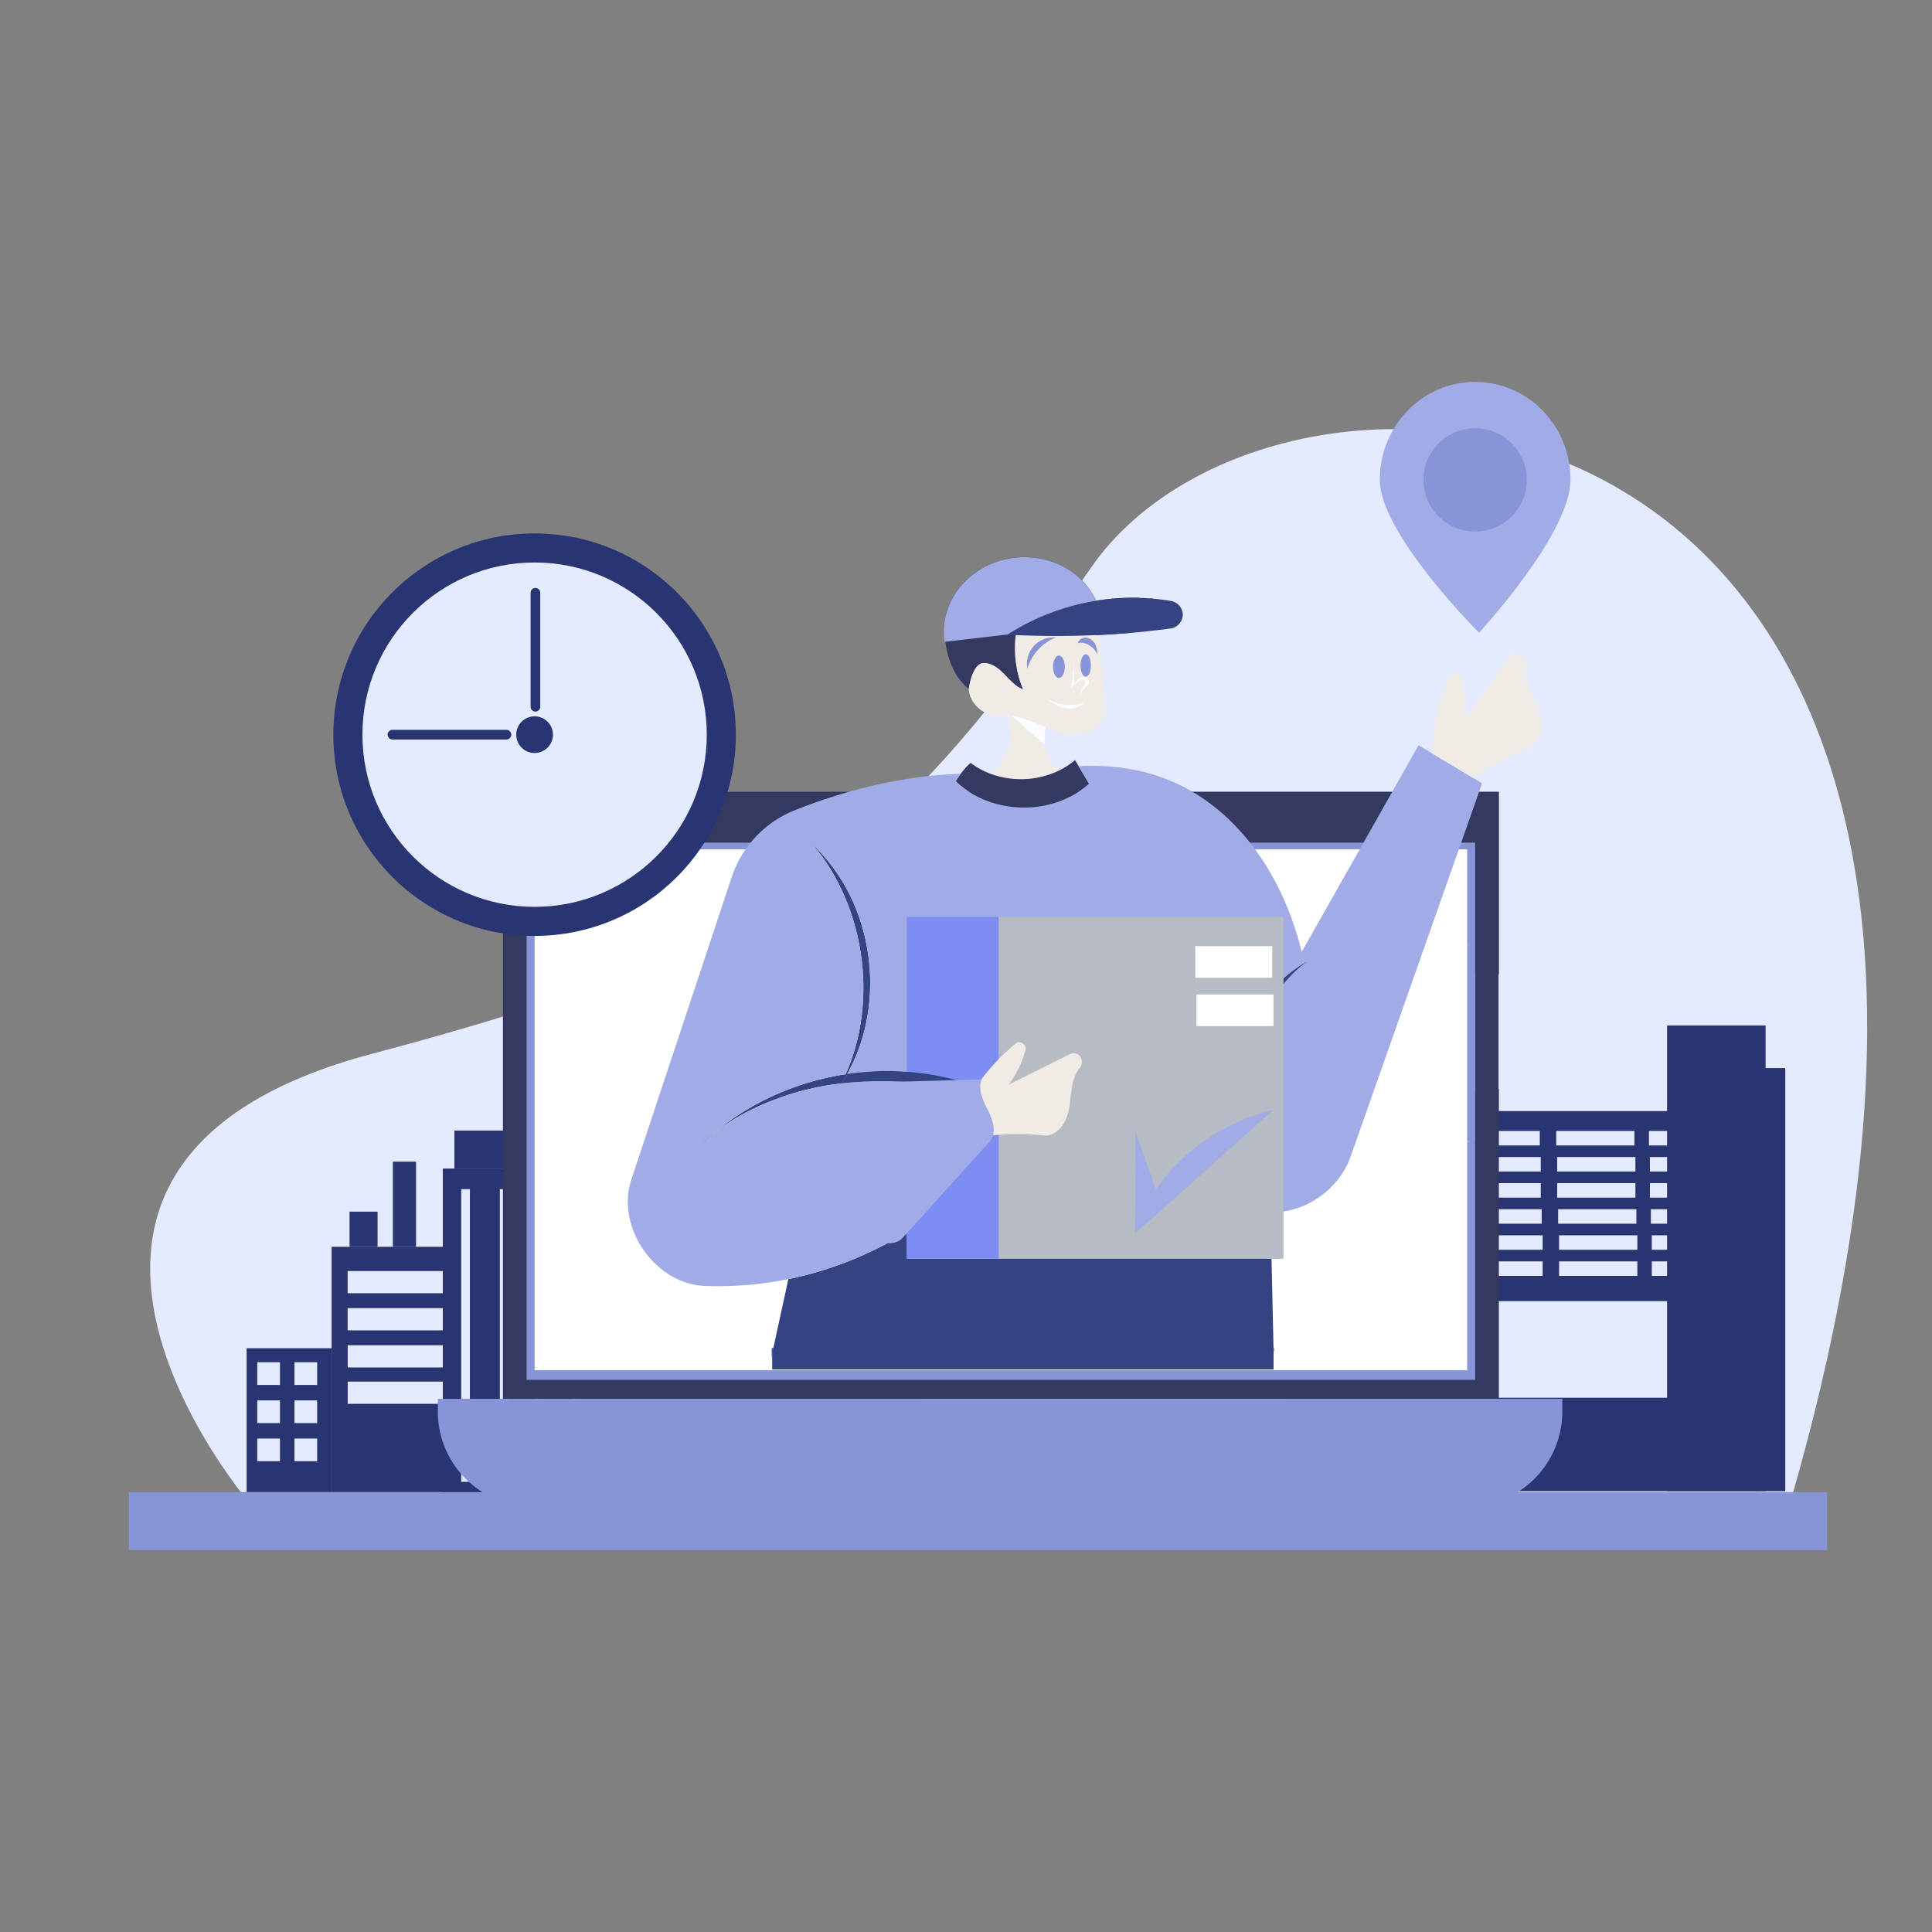 <svg xmlns="http://www.w3.org/2000/svg" data-name="Layer 1" viewBox="0 0 2000 2000"
    id="Onlineshoppingorderdelivery">
    <rect x="0" y="0" width="2000" height="2000" fill="#808080" stroke="none"/>
    <g data-name="Layer 5" fill="#acbaff" class="color000000 svgShape">
        <path fill="#e4eaff"
            d="M258.39,1556.06s-301.33-352.15,127.14-465.29S926.9,880.82,1129.47,587.6s1074.09-214.76,719.58,982Z"
            class="colore2eefc svgShape"></path>
        <rect width="328" height="393.49" x="1492.39" y="1150.19" fill="#293573"
            class="colorccdeff svgShape"></rect>
        <rect width="81" height="15" x="1512.97" y="1170.78" fill="#e4eaff"
            class="colore2eefc svgShape"></rect>
        <rect width="81" height="15" x="1610.97" y="1170.78" fill="#e4eaff"
            class="colore2eefc svgShape"></rect>
        <rect width="81" height="15" x="1706.97" y="1170.78" fill="#e4eaff"
            class="colore2eefc svgShape"></rect>
        <rect width="81" height="15" x="1513.97" y="1197.78" fill="#e4eaff"
            class="colore2eefc svgShape"></rect>
        <rect width="81" height="15" x="1611.97" y="1197.78" fill="#e4eaff"
            class="colore2eefc svgShape"></rect>
        <rect width="81" height="15" x="1707.97" y="1197.78" fill="#e4eaff"
            class="colore2eefc svgShape"></rect>
        <rect width="81" height="15" x="1513.97" y="1224.78" fill="#e4eaff"
            class="colore2eefc svgShape"></rect>
        <rect width="81" height="15" x="1611.97" y="1224.78" fill="#e4eaff"
            class="colore2eefc svgShape"></rect>
        <rect width="81" height="15" x="1707.97" y="1224.78" fill="#e4eaff"
            class="colore2eefc svgShape"></rect>
        <rect width="81" height="15" x="1514.97" y="1251.78" fill="#e4eaff"
            class="colore2eefc svgShape"></rect>
        <rect width="81" height="15" x="1612.97" y="1251.78" fill="#e4eaff"
            class="colore2eefc svgShape"></rect>
        <rect width="81" height="15" x="1708.97" y="1251.78" fill="#e4eaff"
            class="colore2eefc svgShape"></rect>
        <rect width="81" height="15" x="1515.97" y="1278.78" fill="#e4eaff"
            class="colore2eefc svgShape"></rect>
        <rect width="81" height="15" x="1613.97" y="1278.78" fill="#e4eaff"
            class="colore2eefc svgShape"></rect>
        <rect width="81" height="15" x="1709.97" y="1278.78" fill="#e4eaff"
            class="colore2eefc svgShape"></rect>
        <rect width="81" height="15" x="1515.97" y="1305.78" fill="#e4eaff"
            class="colore2eefc svgShape"></rect>
        <rect width="81" height="15" x="1613.97" y="1305.78" fill="#e4eaff"
            class="colore2eefc svgShape"></rect>
        <rect width="81" height="15" x="1709.97" y="1305.78" fill="#e4eaff"
            class="colore2eefc svgShape"></rect>
        <rect width="275" height="100" x="1515.97" y="1346.93" fill="#e4eaff"
            class="colore2eefc svgShape"></rect>
        <rect width="102" height="482.15" x="1725.75" y="1061.53" fill="#293573"
            class="colorccdeff svgShape"></rect>
        <rect width="30" height="438" x="1818.1" y="1105.68" fill="#293573"
            class="colorccdeff svgShape"></rect>
        <rect width="158" height="254" x="343.3" y="1290.68" fill="#293573"
            class="colorccdeff svgShape"></rect>
        <rect width="117.5" height="23" x="359.87" y="1315.77" fill="#e4eaff"
            class="colore2eefc svgShape"></rect>
        <rect width="117.5" height="23" x="359.87" y="1354.18" fill="#e4eaff"
            class="colore2eefc svgShape"></rect>
        <rect width="117.5" height="23" x="359.93" y="1392.6" fill="#e4eaff"
            class="colore2eefc svgShape"></rect>
        <rect width="117.5" height="23" x="359.93" y="1430.23" fill="#e4eaff"
            class="colore2eefc svgShape"></rect>
        <rect width="158" height="335" x="458.41" y="1209.68" fill="#293573"
            class="colorccdeff svgShape"></rect>
        <rect width="353.11" height="269" x="601.41" y="1275.68" fill="#293573"
            class="colorccdeff svgShape"></rect>
        <rect width="88" height="149" x="255.3" y="1395.68" fill="#293573"
            class="colorccdeff svgShape"></rect>
        <rect width="3" height="126.14" x="660.04" y="1149.55" fill="#293573"
            class="colorccdeff svgShape"></rect>
        <rect width="3" height="97.1" x="693.72" y="1178.58" fill="#293573"
            class="colorccdeff svgShape"></rect>
        <rect width="7" height="146.27" x="629.45" y="1129.41" fill="#293573"
            class="colorccdeff svgShape"></rect>
        <rect width="29" height="36.41" x="361.86" y="1254.28" fill="#293573"
            class="colorccdeff svgShape"></rect>
        <rect width="63" height="39.34" x="470.41" y="1170.34" fill="#293573"
            class="colorccdeff svgShape"></rect>
        <rect width="27" height="80.27" x="561.51" y="1129.41" fill="#293573"
            class="colorccdeff svgShape"></rect>
        <rect width="24" height="88.14" x="406.68" y="1202.55" fill="#293573"
            class="colorccdeff svgShape"></rect>
        <rect width="23.5" height="23.5" x="266.31" y="1410.18" fill="#e4eaff"
            class="colore2eefc svgShape"></rect>
        <rect width="23.5" height="23.5" x="304.81" y="1410.18" fill="#e4eaff"
            class="colore2eefc svgShape"></rect>
        <rect width="23.5" height="23.5" x="266.31" y="1449.68" fill="#e4eaff"
            class="colore2eefc svgShape"></rect>
        <rect width="23.5" height="23.5" x="304.81" y="1449.68" fill="#e4eaff"
            class="colore2eefc svgShape"></rect>
        <rect width="23.5" height="23.5" x="266.31" y="1489.18" fill="#e4eaff"
            class="colore2eefc svgShape"></rect>
        <rect width="23.5" height="23.5" x="304.81" y="1489.18" fill="#e4eaff"
            class="colore2eefc svgShape"></rect>
        <rect width="9" height="303" x="477.43" y="1230.97" fill="#e4eaff"
            class="colore2eefc svgShape"></rect>
        <rect width="9" height="303" x="517.43" y="1230.97" fill="#e4eaff"
            class="colore2eefc svgShape"></rect>
        <rect width="9" height="303" x="553.44" y="1230.97" fill="#e4eaff"
            class="colore2eefc svgShape"></rect>
        <rect width="9" height="303" x="591.45" y="1230.97" fill="#e4eaff"
            class="colore2eefc svgShape"></rect>
        <rect width="162" height="123.31" x="1330.39" y="1421.23" fill="#293573"
            class="colorccdeff svgShape"></rect>
        <rect width="6" height="6" x="1638.43" y="1513.41" fill="#293573"
            class="colorccdeff svgShape"></rect>
        <rect width="1757.93" height="60" x="133.46" y="1544.68" fill="#8794d8"
            class="color1a1a35 svgShape"></rect>
        <path fill="#a1abe6"
            d="M1428.38,496.66c0-56,44.19-101.34,98.71-101.34s98.71,45.37,98.71,101.34S1531.12,655,1531.12,655,1428.38,552.63,1428.38,496.66Z"
            class="colorf75c3d svgShape"></path>
        <circle cx="1527.09" cy="496.77" r="53.49" fill="#8794d8" class="color1a1a35 svgShape"></circle>
        <path fill="#343a5f"
            d="M520.62,819.64v628.43h1031v-321q-12.26,1.1-24.55,1.45l-5.89.13A406.79,406.79,0,0,1,1393,1110.18c-.15-.56-.29-1.13-.45-1.68l-8.65-32.48-.85-3.2q8.92-7.41,18.5-14c32.1-30.51,75.51-48.45,119.7-51,2-.11,3.93-.19,5.89-.24l2.06,0a183.73,183.73,0,0,1,22.49,1v-189Z"
            class="color38385c svgShape"></path>
        <path fill="#8794d8"
            d="M453.26 1448.07v13.2a98.36 98.36 0 0098.36 98.36h967.3a98.36 98.36 0 0098.36-98.36v-13.2zM545.17 872.31v556.13h981.92V1128.53l-5.89.13A406.79 406.79 0 011393 1110.19c-.15-.56-.29-1.13-.45-1.68l-8.65-32.48-.85-3.2q8.92-7.41 18.5-14c32.1-30.51 75.51-48.45 119.7-51 2-.11 3.93-.19 5.89-.24V872.31z"
            class="color1a1a35 svgShape"></path>
        <path fill="#ffffff"
            d="M1399.14,1059.55q-9.57,6.56-18.5,14l.85,3.2,8.65,32.48c.16.56.31,1.13.45,1.68a406.79,406.79,0,0,0,128.24,18.47v289.08H553.42V879.25h965.41v129.3C1474.65,1011.1,1431.24,1029,1399.14,1059.55Z"
            class="colorffffff svgShape"></path>
        <path fill="#f0ece5"
            d="M1012.89,1131.13a72.81,72.81,0,0,1,57-39.51l-21.06,25.69c10.08-12.36,26-20.55,41.85-18.78s30.46,14.9,31.45,30.81-14.18,31.59-29.91,29a135.1,135.1,0,0,0-80.39,11.6C1012.72,1155.8,1013.61,1141.68,1012.89,1131.13Z"
            class="colorffcbbd svgShape"></path>
        <rect width="138.08" height="204.18" x="1383.11" y="977.72" fill="#ffffff"
            class="colorffffff svgShape"></rect>
        <rect width="108.01" height="21.6" x="982.12" y="832.13" fill="#263ba2"
            class="color4c231f svgShape"></rect>
        <rect width="24.18" height="204.18" x="1527.09" y="977.72" fill="#343a5f"
            class="color38385c svgShape"></rect>
        <rect width="8.25" height="204.18" x="1518.84" y="977.72" fill="#8794d8"
            class="color1a1a35 svgShape"></rect>
        <path fill="#343a5f"
            d="M1193.47,619.71a72.79,72.79,0,0,1-25.31,35.62q-16.87,1.38-33.8,2.11a16.24,16.24,0,0,0-17.25-7.49,61.4,61.4,0,0,1-21.26.75,51.86,51.86,0,0,1-23.15-9.12l-.81-.54a12.68,12.68,0,0,0-19.06,8.34c-.12.58-.23,1.16-.32,1.74-.3,1.56-.55,3.13-.76,4.71-.08.53-.15,1.07-.22,1.61a109.78,109.78,0,0,0,7.71,56.27c-8-2.86-13.67-9.76-19.59-15.82s-13.31-11.9-21.77-11.55-13.61,15.7-15,26.95h0c-13.78-10.95-21.81-29.4-24.2-49a103.19,103.19,0,0,1,.07-25.63c6.88-31.55,35.15-57.12,71.55-61.36,36.94-4.3,70.76,14.71,84.32,44.57a239.46,239.46,0,0,1,44.9-3,49.45,49.45,0,0,1-16.81,17c11.3-.67,21.94-7.1,28.31-16.38C1191.84,619.57,1192.66,619.63,1193.47,619.71Z"
            class="color38385c svgShape"></path>
        <path fill="#f0ece5"
            d="M1095.68,798a91.28,91.28,0,0,1-68.91,3.58c5.91-8.06,12.56-15.7,16.33-24.93a42.72,42.72,0,0,0,2.68-9.78,47.36,47.36,0,0,0-3.66-26.22,46.6,46.6,0,0,1,5.27.43q16.92,15,33.83,30l.81.72A49.08,49.08,0,0,0,1095.68,798Z"
            class="colorffcbbd svgShape"></path>
        <path fill="#f0ece5"
            d="M1118,760.24a50.92,50.92,0,0,1-16.87-1.08,113.61,113.61,0,0,1-18.54-6.18c-1.84-.76-3.67-1.54-5.48-2.32-9.57-4.1-19.53-8.29-29.74-9.63a46.79,46.79,0,0,0-5.27-.43,42.37,42.37,0,0,0-5.85.2c-13.44,1.4-27.28-7.31-31.82-20a28.09,28.09,0,0,1-1.55-7.46h0c1.39-11.25,6.52-26.62,15-27s15.86,5.48,21.78,11.56,11.61,13,19.58,15.82a110.21,110.21,0,0,1-6.41-64.33,12.67,12.67,0,0,1,19.87-7.8c12.48,9,28.87,11.61,44.41,8.36a16.2,16.2,0,0,1,18.22,9.4c1,2.32,2,4.62,2.8,6.8q3.27,33.24,6.53,66.49C1146,746.74,1132.11,758.58,1118,760.24Z"
            class="colorffcbbd svgShape"></path>
        <path fill="#fafcff"
            d="M1081.93,771.12c0,.21.07.42.1.63l-.81-.72-33.83-30c10.2,1.34,20.16,5.53,29.74,9.63q2.71,1.17,5.48,2.32a47.47,47.47,0,0,0-1.07,15Q1081.68,769.58,1081.93,771.12Z"
            class="colorea5c46 svgShape"></path>
        <path fill="none" stroke="#5050b3" stroke-miterlimit="10"
            d="M737.52,1174.36q-5.68,4.88-11.09,10.12A141.82,141.82,0,0,1,737.52,1174.36Z"
            class="colorStroke4a4540 svgStroke"></path>
        <path fill="none" stroke="#5050b3" stroke-miterlimit="10"
            d="M737.52,1174.36q-5.68,4.88-11.09,10.12A141.82,141.82,0,0,1,737.52,1174.36Z"
            class="colorStroke4a4540 svgStroke"></path>
        <path fill="#7c8cec" d="M1082,771.75l-.81-.72.71.09C1082,771.33,1082,771.54,1082,771.75Z"
            class="coloreb624d svgShape"></path>
        <path fill="#343a5f"
            d="M1127.46,811.44a90.4,90.4,0,0,1-13.32,9.88,103.89,103.89,0,0,1-52.51,14.7,107.32,107.32,0,0,1-46.38-9.62q-4.29-2-8.36-4.36a91,91,0,0,1-17.55-13.26c1.65-2.56,3.31-5.12,5.17-7.68a67.74,67.74,0,0,1,10.26-11.37,80.84,80.84,0,0,0,22,11.81,91.28,91.28,0,0,0,68.91-3.58,80.13,80.13,0,0,0,17.19-11.12l3.8,6.4Q1122.06,802.33,1127.46,811.44Z"
            class="color38385c svgShape"></path>
        <path fill="#344382"
            d="M877.1,1111.75q-2.79,5-5.93,9.8c-.49.76-1,1.52-1.49,2.28.39-.75.78-1.49,1.16-2.24,1.62-3.16,3.14-6.36,4.59-9.59,34.23-77,19.15-174.13-33.45-237C904.51,934.07,918.9,1037.06,877.1,1111.75Z"
            class="colore44531 svgShape"></path>
        <path fill="#344382"
            d="M877.1 1111.75q-2.79 5-5.93 9.8l-.34 0c-3.41.39-6.82.83-10.22 1.34-46.51 6.89-92.91 26.55-123.09 51.45 38.75-33.35 87.3-54.63 137.89-62.37C876 1111.9 876.53 1111.81 877.1 1111.75zM1354.51 994.5c-22.77 15.76-38.93 39.65-49.8 65.12s-16.87 52.7-24.32 74.46C1275 1078.52 1305.46 1021.14 1354.51 994.5z"
            class="colore44531 svgShape"></path>
        <path fill="#344382"
            d="M1354.51 994.5c-22.77 15.76-38.93 39.65-49.8 65.12s-16.87 52.7-24.32 74.46C1275 1078.52 1305.46 1021.14 1354.51 994.5zM1318.42 1398.8v18.93H799.36v-16.8c.37-1.68.73-3.36 1.1-5q7.8-35.87 15.61-71.73C895 1308 968.73 1266 1021.58 1205q4.92-5.67 9.6-11.56-1.8-7.85-3.6-15.7a11.58 11.58 0 005.7-1.6l7.15-4.29q-1 18.51-2.86 36.93a823.59 823.59 0 01-14 89.23c67.21-10.47 134.42-18.11 201.64-25.73q1.29-34.3 2.71-69c.18-4.16.34-8.31.52-12.48l1.28.12c1.36 2.44 2.75 4.87 4.14 7.3q4.2 7.35 8.58 14.65c15 25.08 43.59 41.24 72.73 42l3.18 141.06C1318.38 1396.86 1318.4 1397.84 1318.42 1398.8z"
            class="colore44531 svgShape"></path>
        <path fill="none" stroke="#5050b3" stroke-miterlimit="10"
            d="M1228.53 1188.82c0 .66-.06 1.32-.08 2M1229.72 1190.92c-.43 0-.85-.08-1.28-.12 0-.66.06-1.32.08-2z"
            class="colorStroke4a4540 svgStroke"></path>
        <path fill="#a1abe6"
            d="M1525.06,805.37,1482.71,780l-14.22-8.51-121,214c-13.32-55.52-41.61-109.06-84.72-145.66-26.14-22.18-54.76-35.8-85.78-42.33a235.8,235.8,0,0,0-60.36-4.34q5.4,9.1,10.8,18.21a90.4,90.4,0,0,1-13.32,9.88,103.89,103.89,0,0,1-52.51,14.7,107.32,107.32,0,0,1-46.38-9.62q-4.29-2-8.36-4.36a91,91,0,0,1-17.55-13.26c1.65-2.56,3.31-5.12,5.17-7.68a461.52,461.52,0,0,0-76.39,9.09,561.51,561.51,0,0,0-95.2,28.6,112.79,112.79,0,0,0-65.49,69.41q-51.93,156.52-103.87,313.07c-16.27,49,24.48,108,76.09,110a357.94,357.94,0,0,0,86.41-7.12C895,1308,968.73,1266,1021.58,1205.08q4.92-5.67,9.6-11.56-1.8-7.85-3.6-15.7c-2.69-11.78-5.36-23.56-7.92-35.35-.24-1.56-.49-3.12-.73-4.68-.32-3.13-.68-6.17-1-9.21h0c.06-.13.13-.24.19-.36l-.24,0c-21.24-2.66-42.59-5.3-64-7-27.64-2.16-55.3-2.7-82.73.39-.49.76-1,1.52-1.49,2.28.39-.75.78-1.49,1.16-2.24-3.41.39-6.82.83-10.22,1.34-46.51,6.89-92.91,26.55-123.09,51.45q-5.68,4.88-11.09,10.12a140,140,0,0,1,11.09-10.12c38.75-33.35,87.3-54.63,137.89-62.37,34.23-77,19.15-174.13-33.45-237,62.54,59,76.93,162,35.13,236.73a280.61,280.61,0,0,1,75-1,259,259,0,0,1,65.73,16.86l.5.2a67.74,67.74,0,0,1,22.85-24.76,769,769,0,0,0-11.6-109.93l112.36-20.61,64.39-11.81,32.81-6q-2.07,44.24-4.12,88.42v0c-2.25,48.83-4.44,97.49-6.46,145.68v0c.39.71.79,1.39,1.19,2.1,1.36,2.44,2.75,4.87,4.14,7.3q4.2,7.35,8.58,14.65c15,25.08,43.59,41.24,72.73,42a81.46,81.46,0,0,0,10.12-.38c32.44-3.28,62-26.54,72.87-57.3l136.06-386.32C1531.16,809,1528.12,807.19,1525.06,805.37Zm-220.35,254.24c-10.88,25.46-16.87,52.7-24.32,74.46-5.4-55.55,25.08-112.93,74.12-139.58C1331.74,1010.26,1315.57,1034.14,1304.71,1059.61Z"
            class="colorf75c3d svgShape"></path>
        <rect width="390" height="354" x="938.65" y="949.11" fill="#b6bbc4"
            class="colorfebe3d svgShape"></rect>
        <rect width="95.14" height="354" x="938.65" y="949.11" fill="#7d8ef3"
            class="colorf8a23a svgShape"></rect>
        <rect width="79.67" height="32.75" x="1237.36" y="979.48" fill="#ffffff"
            class="colorffffff svgShape"></rect>
        <rect width="79.67" height="32.75" x="1238.64" y="1029.45" fill="#ffffff"
            class="colorffffff svgShape"></rect>
        <path fill="#344382"
            d="M1018.3,1127.8c-.07.12-.13.24-.19.36l-.24,0c-21.24-2.66-42.59-5.3-64-7-27.64-2.16-55.3-2.7-82.73.39,2.1-3.21,4.06-6.47,5.93-9.8a280.61,280.61,0,0,1,75-1,259,259,0,0,1,65.73,16.86Z"
            class="colore44531 svgShape"></path>
        <path fill="#f0ece5"
            d="M1582.65,774.45a308.39,308.39,0,0,0-57.59,30.91L1482.71,780a227.65,227.65,0,0,1,16.75-79c2.27-5.55,12.07-5.05,13.75.72a102.68,102.68,0,0,1,3,43.12q22.68-31.57,45.38-63.13a10.16,10.16,0,0,1,18.25,7.65c-1.76,10.2,1.92,20.5,6.11,30s9,18.93,9.88,29.24S1592.23,770.56,1582.65,774.45Z"
            class="colorffcbbd svgShape"></path>
        <path fill="none" stroke="#5050b3" stroke-miterlimit="10"
            d="M799.36 1395.9h1.1c-.37 1.68-.73 3.36-1.1 5zM1318.42 1395.9v2.91c0-1 0-1.94-.07-2.91z"
            class="colorStroke4a4540 svgStroke"></path>
        <path fill="#8794d8"
            d="M1123.91 677.29c2.94 0 5.33 5.19 5.33 11.6s-2.39 11.6-5.33 11.6-5.33-5.19-5.33-11.6S1121 677.29 1123.91 677.29zM1096.2 678.62c3.36 0 6.09 5.19 6.09 11.6s-2.73 11.6-6.09 11.6-6.09-5.19-6.09-11.6S1092.84 678.62 1096.2 678.62zM1115.7 665.93c.9-3.74 5-6.16 8.87-5.77s7.15 3.12 9 6.48a23.64 23.64 0 012.49 11.16C1132.66 669.19 1122.91 663.57 1115.7 665.93zM1093.12 660.05a27.12 27.12 0 00-29.53 32.12C1067.9 677.07 1080.16 664.48 1093.12 660.05z"
            class="color1a1a35 svgShape"></path>
        <path fill="#fafcff"
            d="M1111.64 686.93q.27 11.3.55 22.6a15.37 15.37 0 014.63-6.9c2.23-1.7 5.45-2.35 7.89-1s3.45 5.08 1.58 7.17l-9.91 11.07 6.55-11.81a3.24 3.24 0 00-4.93-4l-9.27 7.9C1109.6 704.29 1110.48 696.63 1111.64 686.93zM1081 721.9a49 49 0 0041.89 5.25 24.14 24.14 0 01-20.92 6C1094.62 731.64 1088.09 726.41 1081 721.9z"
            class="colorea5c46 svgShape"></path>
        <path fill="#f0ece5"
            d="M1080.84,1175.43a262.93,262.93,0,0,0-57.87.33L1002.51,1137a224.8,224.8,0,0,1,49-56.84c4.27-3.53,11.47,1.09,10.09,6.49a102,102,0,0,1-17.51,36.28l63.42-31.7a8.78,8.78,0,0,1,10.8,2.44,9.9,9.9,0,0,1-.48,11.6c-6,7.52-8,17.45-9.14,26.93s-1.84,19.24-6,28S1089.89,1176.38,1080.84,1175.43Z"
            class="colorffcbbd svgShape"></path>
        <path fill="#a1abe6"
            d="M914,1120.23l102.35-2.8c-4.63,10.41,1.46,22.15,6.61,32.32s9.1,23.58,1.47,32l-89.87,99.56c-9.56,10.6-30.37,5.69-34.2-8.06-7.5-26.94-15.07-54.4-14.09-82.34S898.11,1134,914,1120.23Z"
            class="colorf75c3d svgShape"></path>
        <circle cx="553.42" cy="760.53" r="208.33" fill="#293573" class="colorccdeff svgShape"></circle>
        <circle cx="553.42" cy="760.53" r="178.24" fill="#e4eaff" class="colore2eefc svgShape"></circle>
        <circle cx="553.42" cy="760.53" r="19" fill="#293573" class="colorccdeff svgShape"></circle>
        <path fill="#293573"
            d="M549.28 731.64v-118a5 5 0 015-5h0a5 5 0 015 5v118a5 5 0 01-5 5h0A5 5 0 01549.28 731.64zM524.28 765.53h-118a5 5 0 01-5-5h0a5 5 0 015-5h118a5 5 0 015 5h0A5 5 0 01524.28 765.53z"
            class="colorccdeff svgShape"></path>
        <path fill="#a1abe6"
            d="M1140.69,645.48l-44.84,5.22-44.1,5.13-8.56,1-64.5,7.51-.71.08c-.14-.89-.26-1.79-.37-2.68a69.44,69.44,0,0,1,1.15-23c6.88-31.55,35.15-57.12,71.55-61.36,36.94-4.3,70.76,14.71,84.32,44.57a69.86,69.86,0,0,1,5.8,20.87C1140.54,643.68,1140.62,644.58,1140.69,645.48Z"
            class="colorf75c3d svgShape"></path>
        <path fill="#344382"
            d="M1224.45,636.56a14.83,14.83,0,0,1-12.42,14q-21.85,3-43.87,4.79-16.87,1.38-33.8,2.11c-27.54,1.21-55.19,1.16-82.83,0-2.89-.12-5.79-.25-8.68-.4l.34-.22c3.06-2,6.17-3.89,9.32-5.7q9.45-5.52,19.38-10.08a241.8,241.8,0,0,1,107.64-22.13q5.76.15,11.5.59c.81.07,1.63.13,2.44.21q9.57.82,19,2.45A14.83,14.83,0,0,1,1224.45,636.56Z"
            class="colore44531 svgShape"></path>
        <path fill="#a1abe6"
            d="M1175.37,1171.3l21.27,60.24c26.78-40.24,71.38-70.56,121.71-82.71l-143.17,128C1175.46,1242.62,1175.73,1208.41,1175.37,1171.3Z"
            class="colorf75c3d svgShape"></path>
    </g>
</svg>